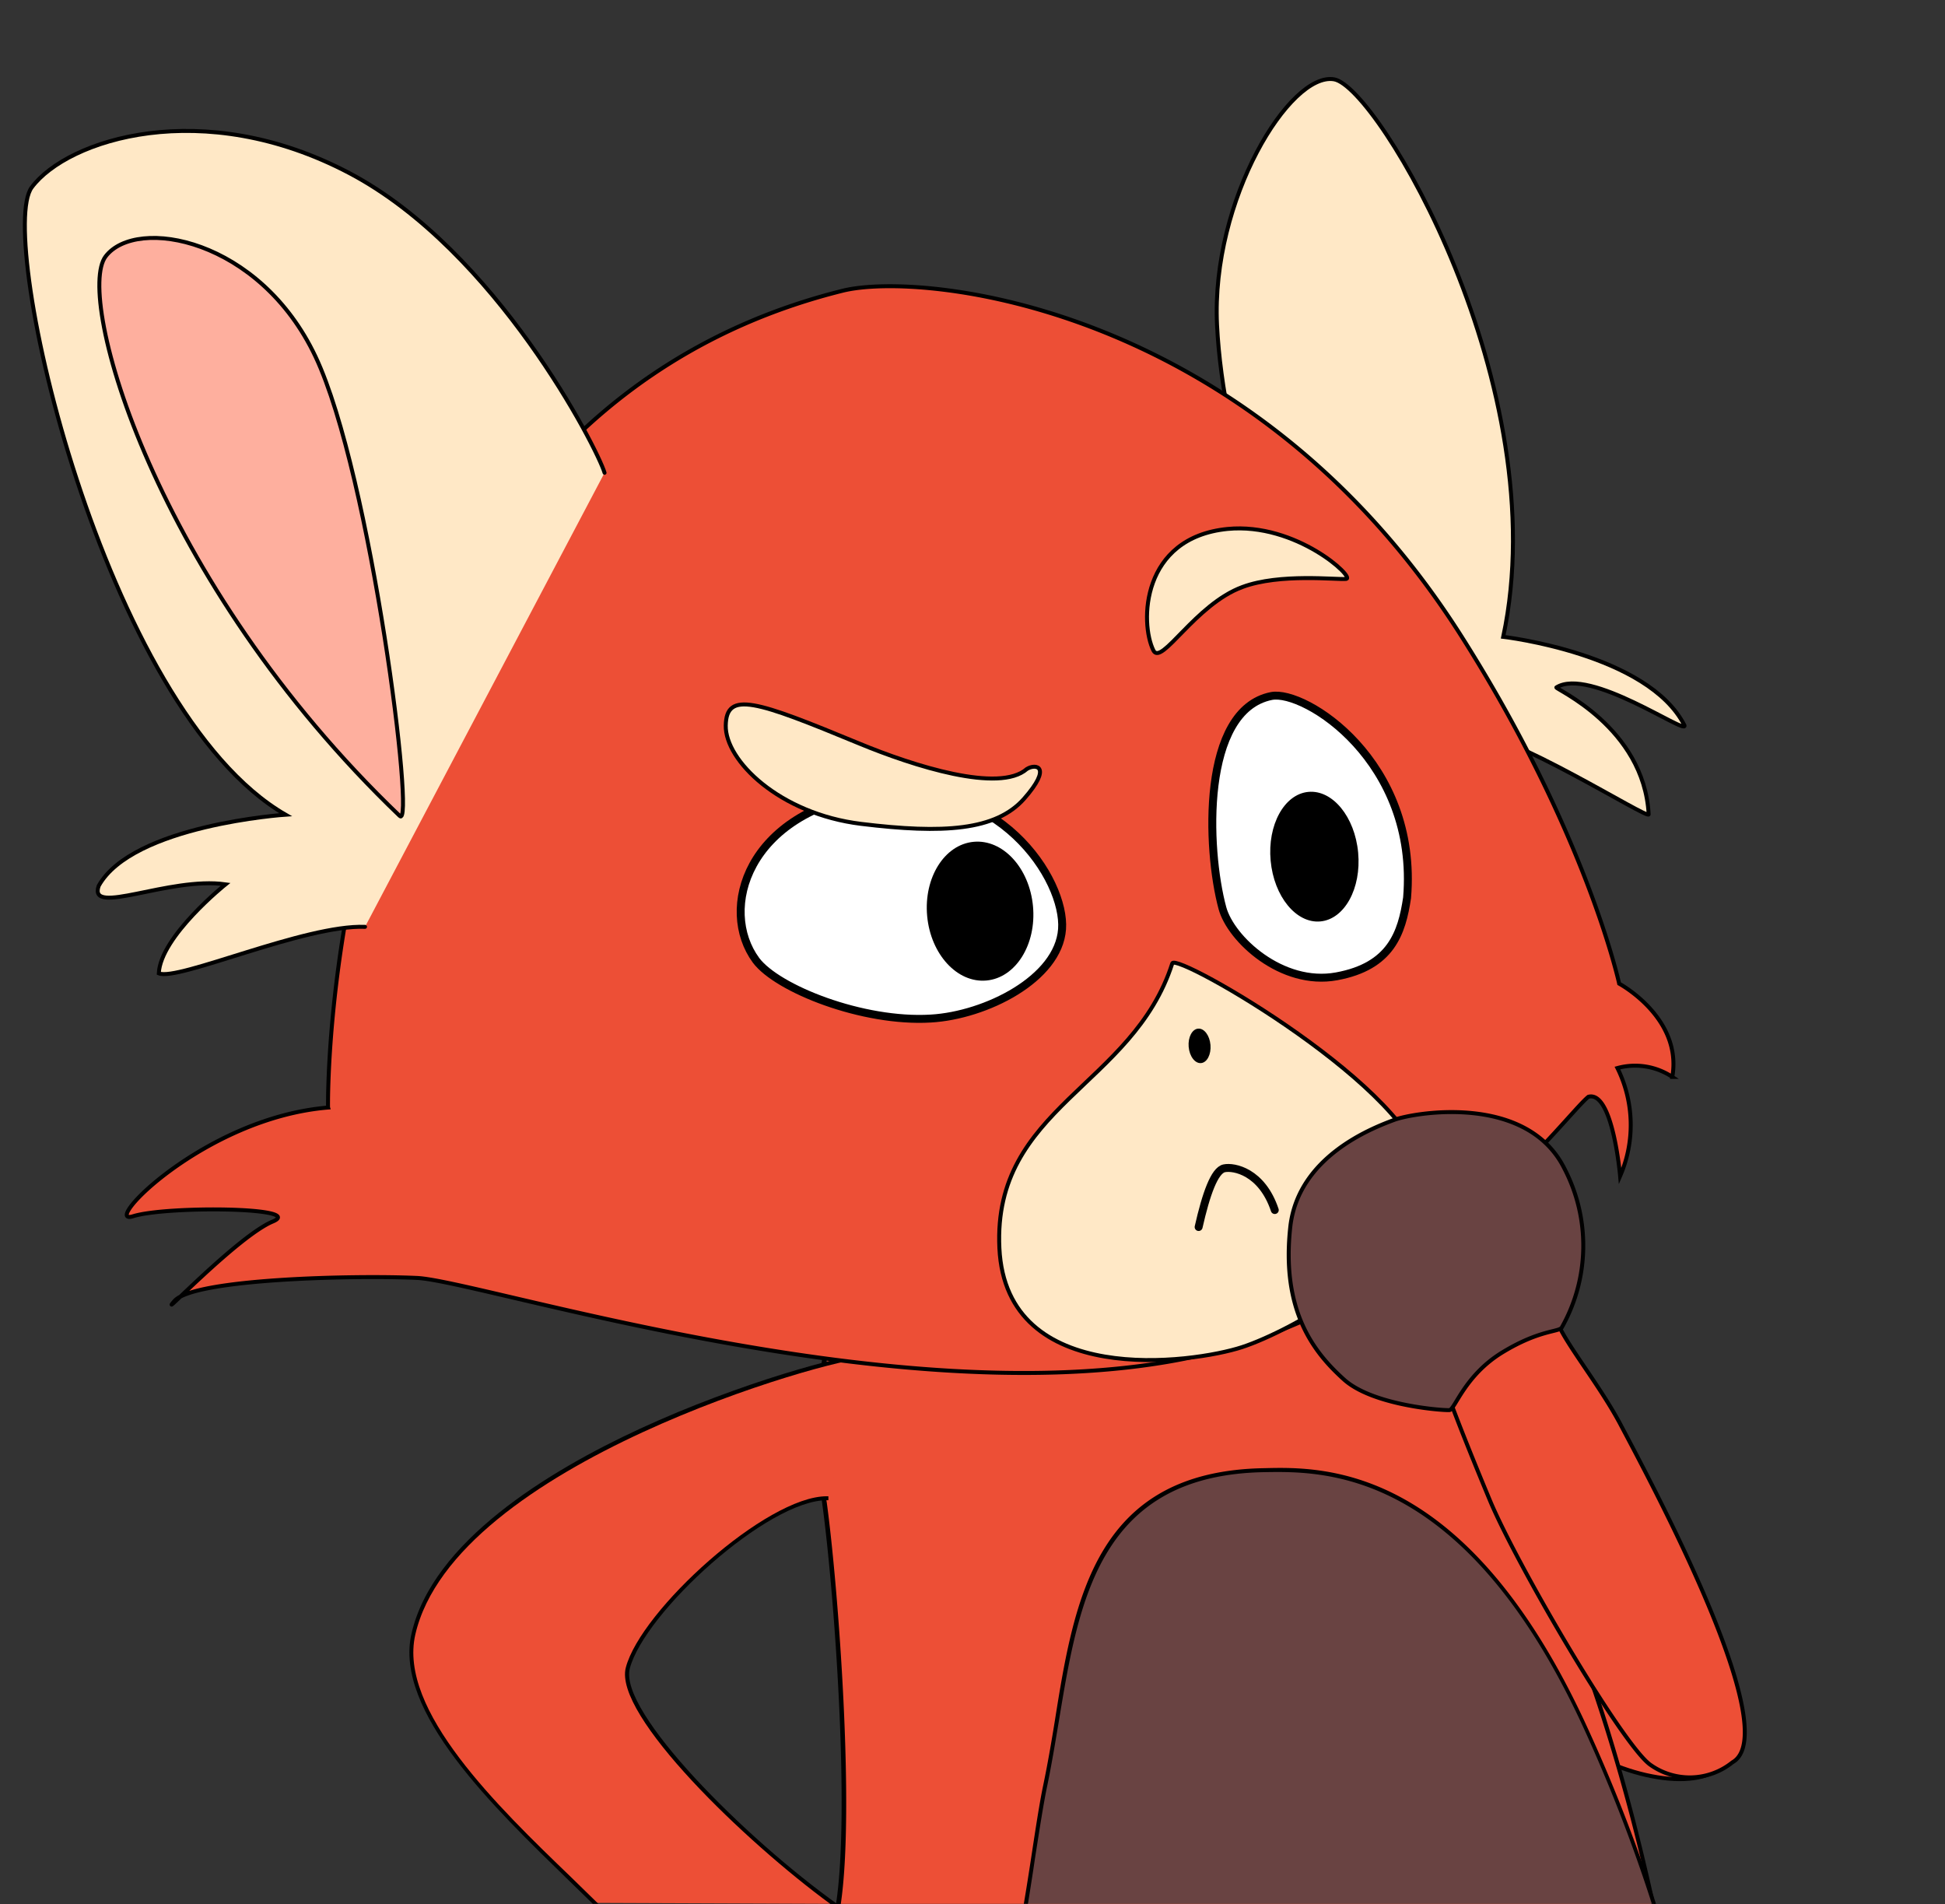 <svg xmlns="http://www.w3.org/2000/svg" viewBox="0 0 122.61 120.02"><rect x="0" y="0" width="122.61" height="120.02" fill="#333333" stroke="none"/><defs><style>.cls-1{fill:none;}.cls-2,.cls-3{fill:#ed4f36;}.cls-10,.cls-2,.cls-5,.cls-6,.cls-7,.cls-8,.cls-9{stroke:#000;stroke-miterlimit:10;}.cls-10,.cls-2,.cls-5,.cls-6,.cls-7{stroke-width:0.25px;}.cls-10,.cls-4{fill:#694342;}.cls-5,.cls-6,.cls-9{fill:#ffe8c6;}.cls-6,.cls-9{stroke-linecap:round;}.cls-7{fill:#feaf9e;}.cls-8{fill:#fff;}.cls-8,.cls-9{stroke-width:0.5px;}</style></defs><title>Mistake feedback_panda rojo_5to0</title><g id="Layer_2" data-name="Layer 2"><g id="Layer_1-2" data-name="Layer 1"><rect class="cls-1" width="122.61" height="120"/><path class="cls-2" d="M82.05,81.77c2-2.41,8.7-4.82,14.55,2.29s13.49,24.39,12.32,26.73-6.46,1.39-9.74-.93S76.71,88.1,82.05,81.77Z"/><path class="cls-3" d="M52.84,120h51.35c-7.77-35.5-23.86-48.56-39.48-47.94-11.59.46-13.75,15-12.82,21.85C52.53,98.63,53.78,113.76,52.84,120Z"/><path d="M51.83,94.76c.74,5.37,1.78,19.35.87,25.26H53c.89-6-.15-19.93-.88-25.3L52,94c-.66-4.86-.14-12.63,3.76-17.27a12,12,0,0,1,9-4.48l1.09,0c17.68,0,31.58,17.35,38.25,47.84h.25c-3.63-16.64-9.26-29.26-16.74-37.51C81,75.27,73.11,71.62,64.71,72a12.22,12.22,0,0,0-9.17,4.57C51.6,81.22,51.06,89.07,51.73,94Z"/><path class="cls-4" d="M104.26,120a99,99,0,0,0-4.51-11.5c-7.32-15.65-15.88-15.89-20-15.83-12.4.18-12,11-13.84,19.9-.36,1.72-.74,4.45-1.22,7.43Z"/><path d="M64.8,120c.16-1,.31-1.94.44-2.84.29-1.84.53-3.42.77-4.57.28-1.34.51-2.75.74-4.11,1.26-7.64,2.56-15.53,13-15.69,3.74-.06,12.45-.18,19.91,15.76A99.24,99.24,0,0,1,104.13,120h.26a100,100,0,0,0-4.53-11.56c-7.52-16.08-16.35-16-20.13-15.9-10.63.16-12,8.16-13.23,15.9-.22,1.36-.46,2.76-.74,4.1-.24,1.15-.48,2.74-.76,4.58-.14.91-.29,1.88-.46,2.88Z"/><path class="cls-3" d="M52.58,120c-5.42-3.9-13.75-12-13-14.88.92-3.52,8.88-10.83,12.64-10.7l2.32-9c-2.25,0-26,6.65-28.5,17.52-1.25,5.45,7,12.53,11.51,17Z"/><path d="M39.7,105.17c.93-3.54,8.69-10.61,12.42-10.61h.1v-.25h-.1c-3.81,0-11.73,7.19-12.67,10.8-.78,3,7.56,11,12.91,14.91h.43C47,115.89,39,107.91,39.7,105.17Z"/><path d="M37.37,120h.35L36,118.32c-4.61-4.44-10.91-10.52-9.82-15.29,2.47-10.76,26.23-17.42,28.38-17.42h0v-.25h0c-1.25,0-7.89,1.77-14.21,4.69-5.84,2.7-13.09,7.14-14.41,12.92-1.13,4.91,5.24,11,9.89,15.53Z"/><path class="cls-5" d="M83.84,40c-3.15-1.08-6.74-11.62-7.12-19.52S81.33,4.52,84.1,5s14,19.45,10.66,35.14c0,0,9.15,1.06,11.43,5.59.13.61-6-3.72-8.08-2.4-.12.08,5.52,2.5,5.82,8,0,.36-8.89-5.31-11.51-5.22S83.84,40,83.84,40Z"/><path class="cls-2" d="M53.1,18.33c5-1.26,25.61.85,38.89,21.56C100,52.44,102.07,62,102.07,62s4,2.15,3.35,5.88a4.23,4.23,0,0,0-3.46-.56,8.1,8.1,0,0,1,.17,6.81s-.46-5.41-2-5c-1.58,1.26-10.68,14-26.47,16.7-18.16,3.13-43.5-5.1-47.37-5.28S12.22,80.59,11,82s4-4.09,6.18-5-6.68-1-8.79-.34,4.46-6.2,12.29-6.85C20.67,69.78,20.05,26.57,53.1,18.33Z"/><path class="cls-6" d="M38.11,29.8c-.45-1.53-6.83-14-16.07-18.88S4.26,8.78,2,11.81s4.5,32.9,16,39.54c0,0-9.65.65-11.78,4.49-.68,1.94,4.43-.6,8-.1,0,0-4.1,3.28-4.21,5.61,1.19.51,9.23-3.08,13-2.93"/><path class="cls-7" d="M25.2,51.43c1,1-1.79-21.5-5.31-28.95S8.6,13.62,6.66,16.16,9.72,36.62,25.2,51.43Z"/><path class="cls-5" d="M73.9,60.72C74.14,60,89.44,68.8,89.76,74S81.42,83.89,78.3,84.91,63.42,87.55,63,78.67,71.42,68.48,73.9,60.72Z"/><path class="cls-8" d="M47.66,60.53C45.29,57.31,47.09,51.18,55,50s12.18,5.44,11.95,8.57S62.14,64,58.68,64.2C54.38,64.46,49,62.32,47.66,60.53Z"/><path class="cls-8" d="M80.15,43.87c2.1-.41,9.27,4.11,8.55,12.72-.33,2.2-1,4.32-4.45,4.95s-6.66-2.35-7.19-4.3C76.05,53.52,75.71,44.75,80.15,43.87Z"/><path class="cls-5" d="M54.13,46.85C57.63,48.3,63,50,64.73,48.47c.59-.36,1.61-.15-.17,1.87s-5.11,2.22-10.27,1.59-8.58-4-8.54-6.2S47.65,44.17,54.13,46.85Z"/><path class="cls-5" d="M72.71,41c.5,1,2.64-2.91,5.61-4,2.36-.88,5.94-.45,6.54-.51s-3.15-3.57-7.48-3.15C71.93,33.89,71.85,39.27,72.71,41Z"/><ellipse cx="61.78" cy="57.43" rx="3.35" ry="4.39" transform="translate(-5.02 5.93) rotate(-5.28)"/><ellipse cx="75.62" cy="65.92" rx="0.69" ry="1.09" transform="translate(-5.2 6.49) rotate(-4.75)"/><ellipse cx="82.86" cy="54" rx="2.77" ry="4.1" transform="translate(-4.62 7.85) rotate(-5.28)"/><path class="cls-9" d="M75.56,77.34c.47-2.08,1-3.57,1.61-3.7s2.38.21,3.19,2.63"/><path class="cls-2" d="M109.21,111.08c3.36-1.89-5.13-17.64-7.06-21.3-1.65-3.11-4.6-6.43-4-7.16s1.46-4.14-.24-8.92c-.63-1.77-6.9-5.62-13.37-.5-4.56,3.61-3,9.34-1.45,11.71,3.14,4.81,8,2.49,8.29,3.29.66,1.78,1.6,4.11,2.53,6.34,1.69,4.07,8.3,15.33,10.09,16.67A4.28,4.28,0,0,0,109.21,111.08Z"/><path class="cls-10" d="M87.88,70.59c1.29-.48,8.38-1.68,10.74,3.07a10.51,10.51,0,0,1-.16,10c-.15.31-1.37.13-3.75,1.58s-3,3.61-3.34,3.64-4.81-.27-6.65-1.93-4-4.28-3.37-9.72C81.9,72.94,86.34,71.16,87.88,70.59Z"/></g></g></svg>
